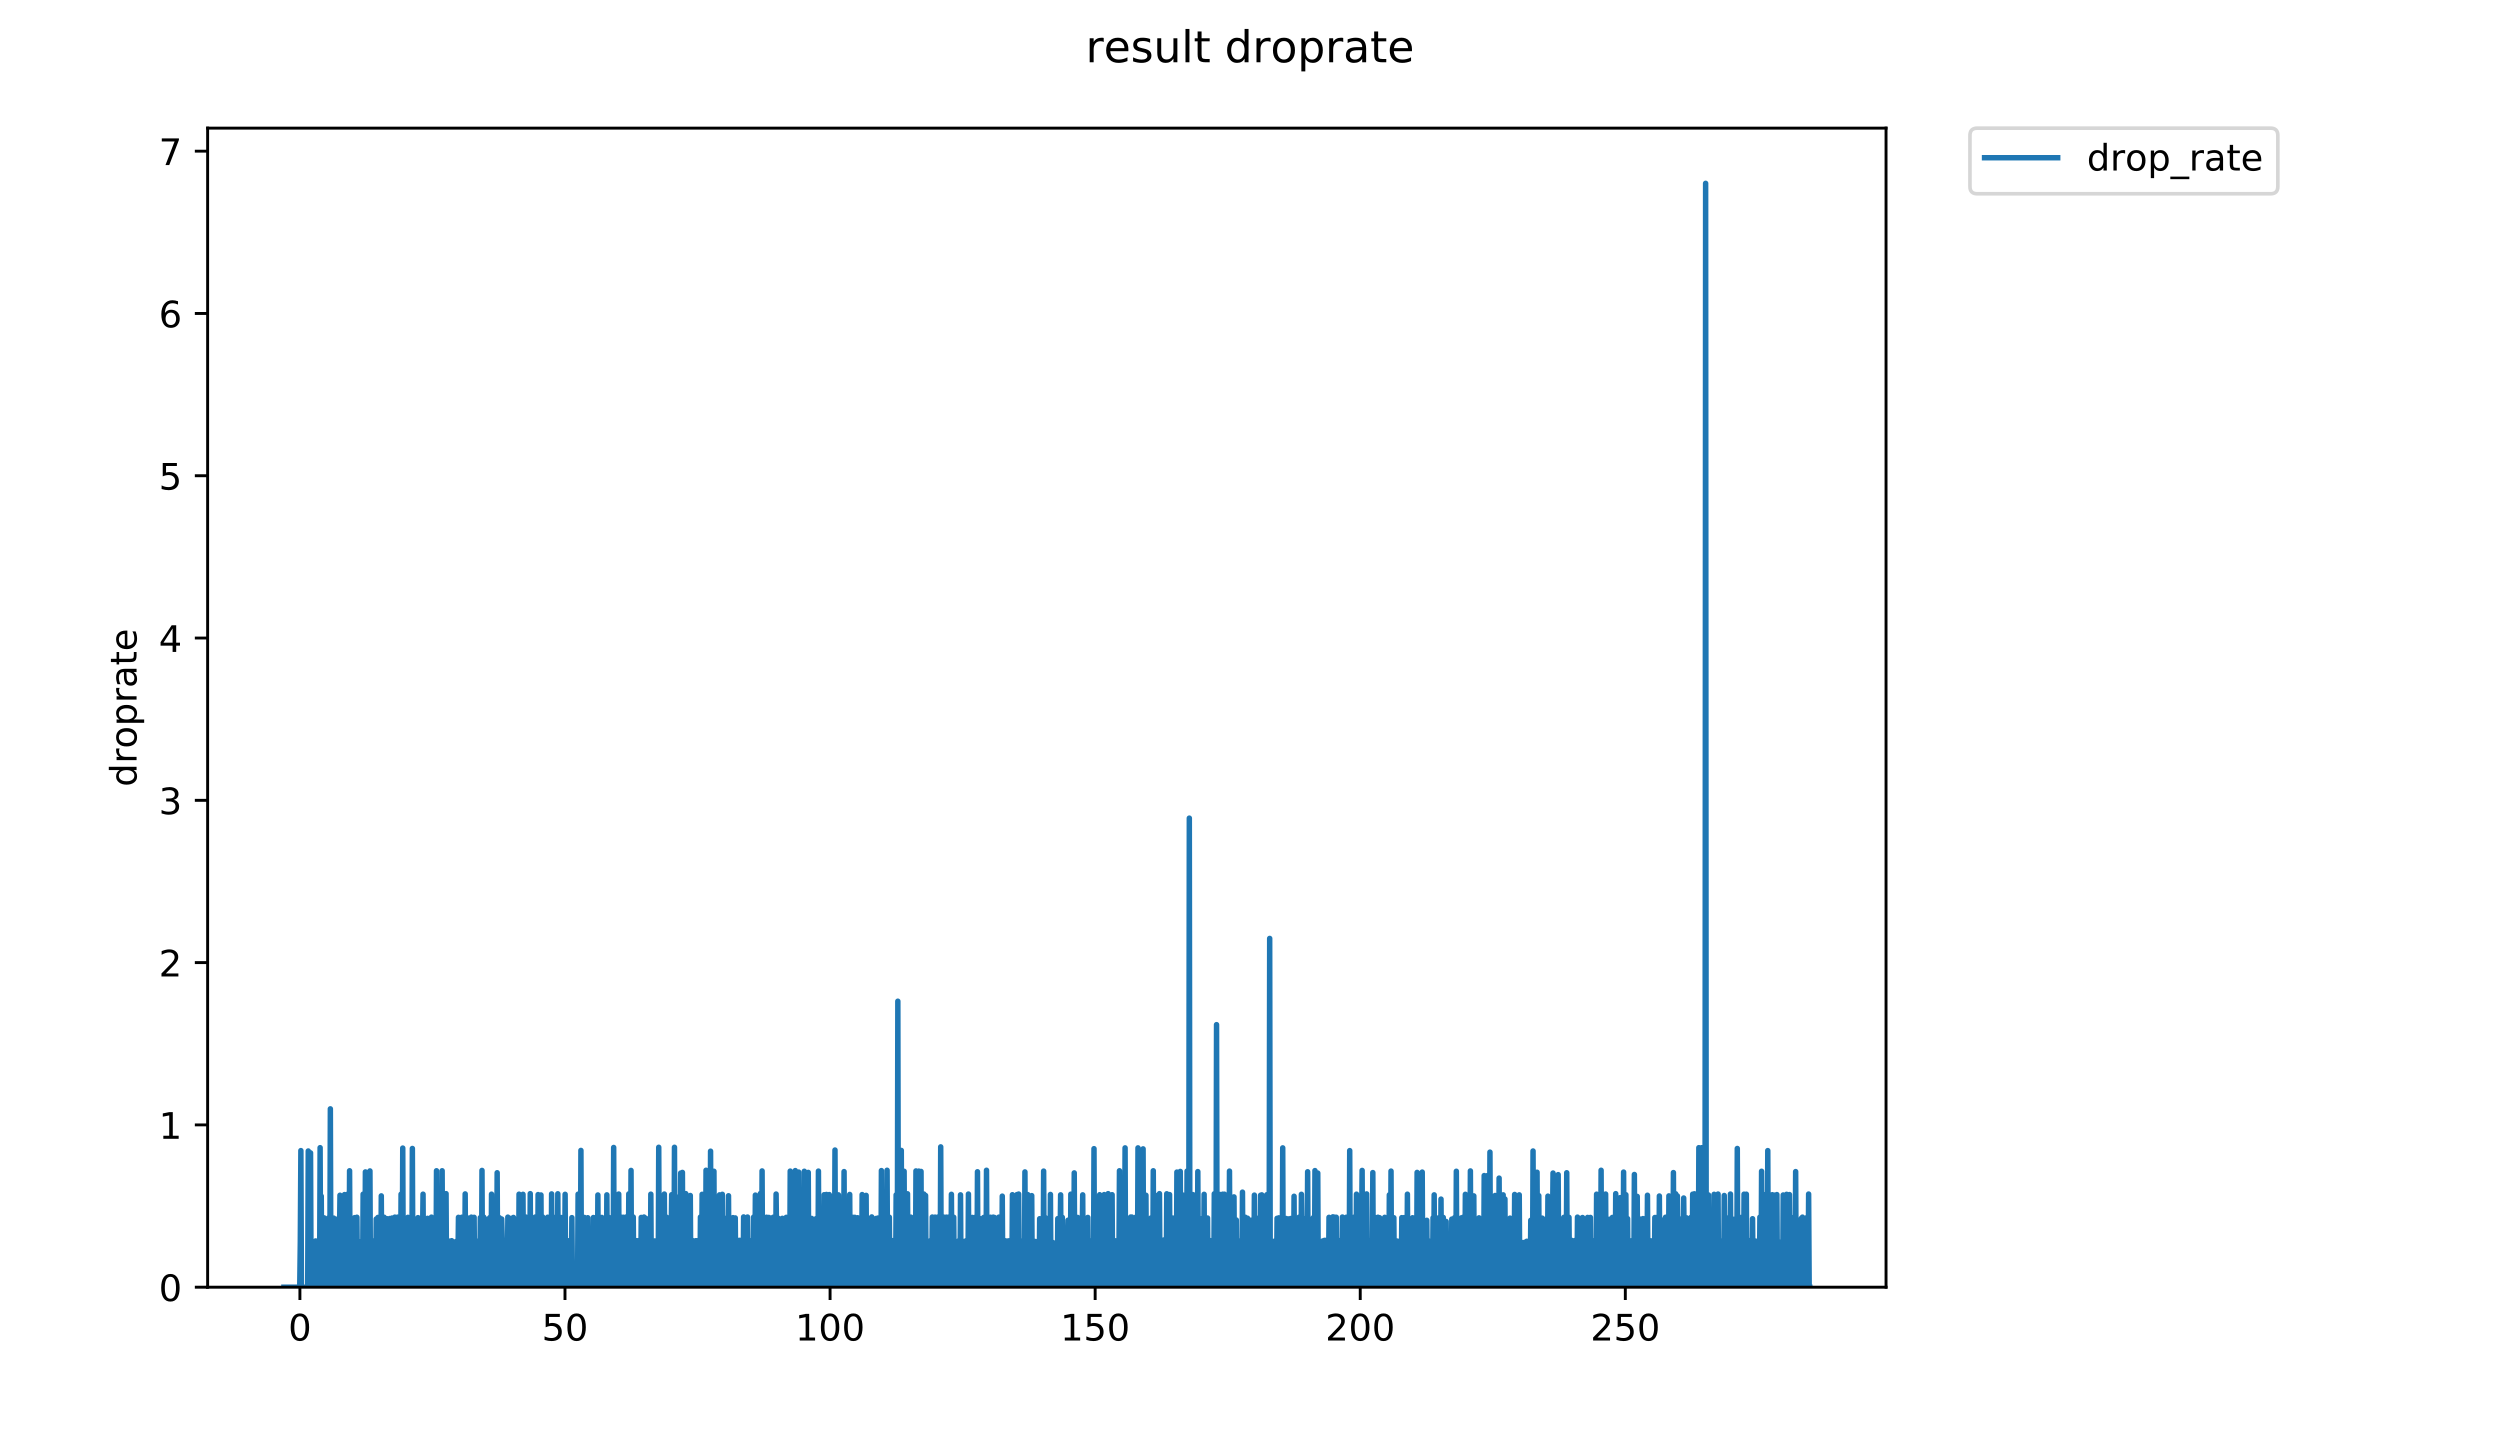 <?xml version="1.0" encoding="utf-8" standalone="no"?>
<!DOCTYPE svg PUBLIC "-//W3C//DTD SVG 1.1//EN"
  "http://www.w3.org/Graphics/SVG/1.1/DTD/svg11.dtd">
<!-- Created with matplotlib (https://matplotlib.org/) -->
<svg height="396pt" version="1.1" viewBox="0 0 684 396" width="684pt" xmlns="http://www.w3.org/2000/svg" xmlns:xlink="http://www.w3.org/1999/xlink">
 <defs>
  <style type="text/css">
*{stroke-linecap:butt;stroke-linejoin:round;}
  </style>
 </defs>
 <g id="figure_1">
  <g id="patch_1">
   <path d="M 0 396 
L 684 396 
L 684 0 
L 0 0 
z
" style="fill:#ffffff;"/>
  </g>
  <g id="axes_1">
   <g id="patch_2">
    <path d="M 56.807 352.174 
L 516.019 352.174 
L 516.019 35.062 
L 56.807 35.062 
z
" style="fill:#ffffff;"/>
   </g>
   <g id="matplotlib.axis_1">
    <g id="xtick_1">
     <g id="line2d_1">
      <defs>
       <path d="M 0 0 
L 0 3.5 
" id="m89017439da" style="stroke:#000000;stroke-width:0.8;"/>
      </defs>
      <g>
       <use style="stroke:#000000;stroke-width:0.8;" x="82.054" xlink:href="#m89017439da" y="352.174"/>
      </g>
     </g>
     <g id="text_1">
      <!-- 0 -->
      <defs>
       <path d="M 31.781 66.406 
Q 24.172 66.406 20.328 58.906 
Q 16.5 51.422 16.5 36.375 
Q 16.5 21.391 20.328 13.891 
Q 24.172 6.391 31.781 6.391 
Q 39.453 6.391 43.281 13.891 
Q 47.125 21.391 47.125 36.375 
Q 47.125 51.422 43.281 58.906 
Q 39.453 66.406 31.781 66.406 
z
M 31.781 74.219 
Q 44.047 74.219 50.516 64.516 
Q 56.984 54.828 56.984 36.375 
Q 56.984 17.969 50.516 8.266 
Q 44.047 -1.422 31.781 -1.422 
Q 19.531 -1.422 13.062 8.266 
Q 6.594 17.969 6.594 36.375 
Q 6.594 54.828 13.062 64.516 
Q 19.531 74.219 31.781 74.219 
z
" id="DejaVuSans-48"/>
      </defs>
      <g transform="translate(78.873 366.773)scale(0.1 -0.1)">
       <use xlink:href="#DejaVuSans-48"/>
      </g>
     </g>
    </g>
    <g id="xtick_2">
     <g id="line2d_2">
      <g>
       <use style="stroke:#000000;stroke-width:0.8;" x="154.581" xlink:href="#m89017439da" y="352.174"/>
      </g>
     </g>
     <g id="text_2">
      <!-- 50 -->
      <defs>
       <path d="M 10.797 72.906 
L 49.516 72.906 
L 49.516 64.594 
L 19.828 64.594 
L 19.828 46.734 
Q 21.969 47.469 24.109 47.828 
Q 26.266 48.188 28.422 48.188 
Q 40.625 48.188 47.75 41.5 
Q 54.891 34.812 54.891 23.391 
Q 54.891 11.625 47.562 5.094 
Q 40.234 -1.422 26.906 -1.422 
Q 22.312 -1.422 17.547 -0.641 
Q 12.797 0.141 7.719 1.703 
L 7.719 11.625 
Q 12.109 9.234 16.797 8.062 
Q 21.484 6.891 26.703 6.891 
Q 35.156 6.891 40.078 11.328 
Q 45.016 15.766 45.016 23.391 
Q 45.016 31 40.078 35.438 
Q 35.156 39.891 26.703 39.891 
Q 22.75 39.891 18.812 39.016 
Q 14.891 38.141 10.797 36.281 
z
" id="DejaVuSans-53"/>
      </defs>
      <g transform="translate(148.218 366.773)scale(0.1 -0.1)">
       <use xlink:href="#DejaVuSans-53"/>
       <use x="63.623" xlink:href="#DejaVuSans-48"/>
      </g>
     </g>
    </g>
    <g id="xtick_3">
     <g id="line2d_3">
      <g>
       <use style="stroke:#000000;stroke-width:0.8;" x="227.108" xlink:href="#m89017439da" y="352.174"/>
      </g>
     </g>
     <g id="text_3">
      <!-- 100 -->
      <defs>
       <path d="M 12.406 8.297 
L 28.516 8.297 
L 28.516 63.922 
L 10.984 60.406 
L 10.984 69.391 
L 28.422 72.906 
L 38.281 72.906 
L 38.281 8.297 
L 54.391 8.297 
L 54.391 0 
L 12.406 0 
z
" id="DejaVuSans-49"/>
      </defs>
      <g transform="translate(217.564 366.773)scale(0.1 -0.1)">
       <use xlink:href="#DejaVuSans-49"/>
       <use x="63.623" xlink:href="#DejaVuSans-48"/>
       <use x="127.246" xlink:href="#DejaVuSans-48"/>
      </g>
     </g>
    </g>
    <g id="xtick_4">
     <g id="line2d_4">
      <g>
       <use style="stroke:#000000;stroke-width:0.8;" x="299.635" xlink:href="#m89017439da" y="352.174"/>
      </g>
     </g>
     <g id="text_4">
      <!-- 150 -->
      <g transform="translate(290.091 366.773)scale(0.1 -0.1)">
       <use xlink:href="#DejaVuSans-49"/>
       <use x="63.623" xlink:href="#DejaVuSans-53"/>
       <use x="127.246" xlink:href="#DejaVuSans-48"/>
      </g>
     </g>
    </g>
    <g id="xtick_5">
     <g id="line2d_5">
      <g>
       <use style="stroke:#000000;stroke-width:0.8;" x="372.161" xlink:href="#m89017439da" y="352.174"/>
      </g>
     </g>
     <g id="text_5">
      <!-- 200 -->
      <defs>
       <path d="M 19.188 8.297 
L 53.609 8.297 
L 53.609 0 
L 7.328 0 
L 7.328 8.297 
Q 12.938 14.109 22.625 23.891 
Q 32.328 33.688 34.812 36.531 
Q 39.547 41.844 41.422 45.531 
Q 43.312 49.219 43.312 52.781 
Q 43.312 58.594 39.234 62.25 
Q 35.156 65.922 28.609 65.922 
Q 23.969 65.922 18.812 64.312 
Q 13.672 62.703 7.812 59.422 
L 7.812 69.391 
Q 13.766 71.781 18.938 73 
Q 24.125 74.219 28.422 74.219 
Q 39.75 74.219 46.484 68.547 
Q 53.219 62.891 53.219 53.422 
Q 53.219 48.922 51.531 44.891 
Q 49.859 40.875 45.406 35.406 
Q 44.188 33.984 37.641 27.219 
Q 31.109 20.453 19.188 8.297 
z
" id="DejaVuSans-50"/>
      </defs>
      <g transform="translate(362.618 366.773)scale(0.1 -0.1)">
       <use xlink:href="#DejaVuSans-50"/>
       <use x="63.623" xlink:href="#DejaVuSans-48"/>
       <use x="127.246" xlink:href="#DejaVuSans-48"/>
      </g>
     </g>
    </g>
    <g id="xtick_6">
     <g id="line2d_6">
      <g>
       <use style="stroke:#000000;stroke-width:0.8;" x="444.688" xlink:href="#m89017439da" y="352.174"/>
      </g>
     </g>
     <g id="text_6">
      <!-- 250 -->
      <g transform="translate(435.144 366.773)scale(0.1 -0.1)">
       <use xlink:href="#DejaVuSans-50"/>
       <use x="63.623" xlink:href="#DejaVuSans-53"/>
       <use x="127.246" xlink:href="#DejaVuSans-48"/>
      </g>
     </g>
    </g>
   </g>
   <g id="matplotlib.axis_2">
    <g id="ytick_1">
     <g id="line2d_7">
      <defs>
       <path d="M 0 0 
L -3.5 0 
" id="md3a530a078" style="stroke:#000000;stroke-width:0.8;"/>
      </defs>
      <g>
       <use style="stroke:#000000;stroke-width:0.8;" x="56.807" xlink:href="#md3a530a078" y="352.174"/>
      </g>
     </g>
     <g id="text_7">
      <!-- 0 -->
      <g transform="translate(43.445 355.973)scale(0.1 -0.1)">
       <use xlink:href="#DejaVuSans-48"/>
      </g>
     </g>
    </g>
    <g id="ytick_2">
     <g id="line2d_8">
      <g>
       <use style="stroke:#000000;stroke-width:0.8;" x="56.807" xlink:href="#md3a530a078" y="307.772"/>
      </g>
     </g>
     <g id="text_8">
      <!-- 1 -->
      <g transform="translate(43.445 311.571)scale(0.1 -0.1)">
       <use xlink:href="#DejaVuSans-49"/>
      </g>
     </g>
    </g>
    <g id="ytick_3">
     <g id="line2d_9">
      <g>
       <use style="stroke:#000000;stroke-width:0.8;" x="56.807" xlink:href="#md3a530a078" y="263.37"/>
      </g>
     </g>
     <g id="text_9">
      <!-- 2 -->
      <g transform="translate(43.445 267.169)scale(0.1 -0.1)">
       <use xlink:href="#DejaVuSans-50"/>
      </g>
     </g>
    </g>
    <g id="ytick_4">
     <g id="line2d_10">
      <g>
       <use style="stroke:#000000;stroke-width:0.8;" x="56.807" xlink:href="#md3a530a078" y="218.968"/>
      </g>
     </g>
     <g id="text_10">
      <!-- 3 -->
      <defs>
       <path d="M 40.578 39.312 
Q 47.656 37.797 51.625 33 
Q 55.609 28.219 55.609 21.188 
Q 55.609 10.406 48.188 4.484 
Q 40.766 -1.422 27.094 -1.422 
Q 22.516 -1.422 17.656 -0.516 
Q 12.797 0.391 7.625 2.203 
L 7.625 11.719 
Q 11.719 9.328 16.594 8.109 
Q 21.484 6.891 26.812 6.891 
Q 36.078 6.891 40.938 10.547 
Q 45.797 14.203 45.797 21.188 
Q 45.797 27.641 41.281 31.266 
Q 36.766 34.906 28.719 34.906 
L 20.219 34.906 
L 20.219 43.016 
L 29.109 43.016 
Q 36.375 43.016 40.234 45.922 
Q 44.094 48.828 44.094 54.297 
Q 44.094 59.906 40.109 62.906 
Q 36.141 65.922 28.719 65.922 
Q 24.656 65.922 20.016 65.031 
Q 15.375 64.156 9.812 62.312 
L 9.812 71.094 
Q 15.438 72.656 20.344 73.438 
Q 25.25 74.219 29.594 74.219 
Q 40.828 74.219 47.359 69.109 
Q 53.906 64.016 53.906 55.328 
Q 53.906 49.266 50.438 45.094 
Q 46.969 40.922 40.578 39.312 
z
" id="DejaVuSans-51"/>
      </defs>
      <g transform="translate(43.445 222.767)scale(0.1 -0.1)">
       <use xlink:href="#DejaVuSans-51"/>
      </g>
     </g>
    </g>
    <g id="ytick_5">
     <g id="line2d_11">
      <g>
       <use style="stroke:#000000;stroke-width:0.8;" x="56.807" xlink:href="#md3a530a078" y="174.566"/>
      </g>
     </g>
     <g id="text_11">
      <!-- 4 -->
      <defs>
       <path d="M 37.797 64.312 
L 12.891 25.391 
L 37.797 25.391 
z
M 35.203 72.906 
L 47.609 72.906 
L 47.609 25.391 
L 58.016 25.391 
L 58.016 17.188 
L 47.609 17.188 
L 47.609 0 
L 37.797 0 
L 37.797 17.188 
L 4.891 17.188 
L 4.891 26.703 
z
" id="DejaVuSans-52"/>
      </defs>
      <g transform="translate(43.445 178.365)scale(0.1 -0.1)">
       <use xlink:href="#DejaVuSans-52"/>
      </g>
     </g>
    </g>
    <g id="ytick_6">
     <g id="line2d_12">
      <g>
       <use style="stroke:#000000;stroke-width:0.8;" x="56.807" xlink:href="#md3a530a078" y="130.164"/>
      </g>
     </g>
     <g id="text_12">
      <!-- 5 -->
      <g transform="translate(43.445 133.963)scale(0.1 -0.1)">
       <use xlink:href="#DejaVuSans-53"/>
      </g>
     </g>
    </g>
    <g id="ytick_7">
     <g id="line2d_13">
      <g>
       <use style="stroke:#000000;stroke-width:0.8;" x="56.807" xlink:href="#md3a530a078" y="85.762"/>
      </g>
     </g>
     <g id="text_13">
      <!-- 6 -->
      <defs>
       <path d="M 33.016 40.375 
Q 26.375 40.375 22.484 35.828 
Q 18.609 31.297 18.609 23.391 
Q 18.609 15.531 22.484 10.953 
Q 26.375 6.391 33.016 6.391 
Q 39.656 6.391 43.531 10.953 
Q 47.406 15.531 47.406 23.391 
Q 47.406 31.297 43.531 35.828 
Q 39.656 40.375 33.016 40.375 
z
M 52.594 71.297 
L 52.594 62.312 
Q 48.875 64.062 45.094 64.984 
Q 41.312 65.922 37.594 65.922 
Q 27.828 65.922 22.672 59.328 
Q 17.531 52.734 16.797 39.406 
Q 19.672 43.656 24.016 45.922 
Q 28.375 48.188 33.594 48.188 
Q 44.578 48.188 50.953 41.516 
Q 57.328 34.859 57.328 23.391 
Q 57.328 12.156 50.688 5.359 
Q 44.047 -1.422 33.016 -1.422 
Q 20.359 -1.422 13.672 8.266 
Q 6.984 17.969 6.984 36.375 
Q 6.984 53.656 15.188 63.938 
Q 23.391 74.219 37.203 74.219 
Q 40.922 74.219 44.703 73.484 
Q 48.484 72.75 52.594 71.297 
z
" id="DejaVuSans-54"/>
      </defs>
      <g transform="translate(43.445 89.561)scale(0.1 -0.1)">
       <use xlink:href="#DejaVuSans-54"/>
      </g>
     </g>
    </g>
    <g id="ytick_8">
     <g id="line2d_14">
      <g>
       <use style="stroke:#000000;stroke-width:0.8;" x="56.807" xlink:href="#md3a530a078" y="41.36"/>
      </g>
     </g>
     <g id="text_14">
      <!-- 7 -->
      <defs>
       <path d="M 8.203 72.906 
L 55.078 72.906 
L 55.078 68.703 
L 28.609 0 
L 18.312 0 
L 43.219 64.594 
L 8.203 64.594 
z
" id="DejaVuSans-55"/>
      </defs>
      <g transform="translate(43.445 45.159)scale(0.1 -0.1)">
       <use xlink:href="#DejaVuSans-55"/>
      </g>
     </g>
    </g>
    <g id="text_15">
     <!-- droprate -->
     <defs>
      <path d="M 45.406 46.391 
L 45.406 75.984 
L 54.391 75.984 
L 54.391 0 
L 45.406 0 
L 45.406 8.203 
Q 42.578 3.328 38.25 0.953 
Q 33.938 -1.422 27.875 -1.422 
Q 17.969 -1.422 11.734 6.484 
Q 5.516 14.406 5.516 27.297 
Q 5.516 40.188 11.734 48.094 
Q 17.969 56 27.875 56 
Q 33.938 56 38.25 53.625 
Q 42.578 51.266 45.406 46.391 
z
M 14.797 27.297 
Q 14.797 17.391 18.875 11.75 
Q 22.953 6.109 30.078 6.109 
Q 37.203 6.109 41.297 11.75 
Q 45.406 17.391 45.406 27.297 
Q 45.406 37.203 41.297 42.844 
Q 37.203 48.484 30.078 48.484 
Q 22.953 48.484 18.875 42.844 
Q 14.797 37.203 14.797 27.297 
z
" id="DejaVuSans-100"/>
      <path d="M 41.109 46.297 
Q 39.594 47.172 37.812 47.578 
Q 36.031 48 33.891 48 
Q 26.266 48 22.188 43.047 
Q 18.109 38.094 18.109 28.812 
L 18.109 0 
L 9.078 0 
L 9.078 54.688 
L 18.109 54.688 
L 18.109 46.188 
Q 20.953 51.172 25.484 53.578 
Q 30.031 56 36.531 56 
Q 37.453 56 38.578 55.875 
Q 39.703 55.766 41.062 55.516 
z
" id="DejaVuSans-114"/>
      <path d="M 30.609 48.391 
Q 23.391 48.391 19.188 42.75 
Q 14.984 37.109 14.984 27.297 
Q 14.984 17.484 19.156 11.844 
Q 23.344 6.203 30.609 6.203 
Q 37.797 6.203 41.984 11.859 
Q 46.188 17.531 46.188 27.297 
Q 46.188 37.016 41.984 42.703 
Q 37.797 48.391 30.609 48.391 
z
M 30.609 56 
Q 42.328 56 49.016 48.375 
Q 55.719 40.766 55.719 27.297 
Q 55.719 13.875 49.016 6.219 
Q 42.328 -1.422 30.609 -1.422 
Q 18.844 -1.422 12.172 6.219 
Q 5.516 13.875 5.516 27.297 
Q 5.516 40.766 12.172 48.375 
Q 18.844 56 30.609 56 
z
" id="DejaVuSans-111"/>
      <path d="M 18.109 8.203 
L 18.109 -20.797 
L 9.078 -20.797 
L 9.078 54.688 
L 18.109 54.688 
L 18.109 46.391 
Q 20.953 51.266 25.266 53.625 
Q 29.594 56 35.594 56 
Q 45.562 56 51.781 48.094 
Q 58.016 40.188 58.016 27.297 
Q 58.016 14.406 51.781 6.484 
Q 45.562 -1.422 35.594 -1.422 
Q 29.594 -1.422 25.266 0.953 
Q 20.953 3.328 18.109 8.203 
z
M 48.688 27.297 
Q 48.688 37.203 44.609 42.844 
Q 40.531 48.484 33.406 48.484 
Q 26.266 48.484 22.188 42.844 
Q 18.109 37.203 18.109 27.297 
Q 18.109 17.391 22.188 11.75 
Q 26.266 6.109 33.406 6.109 
Q 40.531 6.109 44.609 11.75 
Q 48.688 17.391 48.688 27.297 
z
" id="DejaVuSans-112"/>
      <path d="M 34.281 27.484 
Q 23.391 27.484 19.188 25 
Q 14.984 22.516 14.984 16.5 
Q 14.984 11.719 18.141 8.906 
Q 21.297 6.109 26.703 6.109 
Q 34.188 6.109 38.703 11.406 
Q 43.219 16.703 43.219 25.484 
L 43.219 27.484 
z
M 52.203 31.203 
L 52.203 0 
L 43.219 0 
L 43.219 8.297 
Q 40.141 3.328 35.547 0.953 
Q 30.953 -1.422 24.312 -1.422 
Q 15.922 -1.422 10.953 3.297 
Q 6 8.016 6 15.922 
Q 6 25.141 12.172 29.828 
Q 18.359 34.516 30.609 34.516 
L 43.219 34.516 
L 43.219 35.406 
Q 43.219 41.609 39.141 45 
Q 35.062 48.391 27.688 48.391 
Q 23 48.391 18.547 47.266 
Q 14.109 46.141 10.016 43.891 
L 10.016 52.203 
Q 14.938 54.109 19.578 55.047 
Q 24.219 56 28.609 56 
Q 40.484 56 46.344 49.844 
Q 52.203 43.703 52.203 31.203 
z
" id="DejaVuSans-97"/>
      <path d="M 18.312 70.219 
L 18.312 54.688 
L 36.812 54.688 
L 36.812 47.703 
L 18.312 47.703 
L 18.312 18.016 
Q 18.312 11.328 20.141 9.422 
Q 21.969 7.516 27.594 7.516 
L 36.812 7.516 
L 36.812 0 
L 27.594 0 
Q 17.188 0 13.234 3.875 
Q 9.281 7.766 9.281 18.016 
L 9.281 47.703 
L 2.688 47.703 
L 2.688 54.688 
L 9.281 54.688 
L 9.281 70.219 
z
" id="DejaVuSans-116"/>
      <path d="M 56.203 29.594 
L 56.203 25.203 
L 14.891 25.203 
Q 15.484 15.922 20.484 11.062 
Q 25.484 6.203 34.422 6.203 
Q 39.594 6.203 44.453 7.469 
Q 49.312 8.734 54.109 11.281 
L 54.109 2.781 
Q 49.266 0.734 44.188 -0.344 
Q 39.109 -1.422 33.891 -1.422 
Q 20.797 -1.422 13.156 6.188 
Q 5.516 13.812 5.516 26.812 
Q 5.516 40.234 12.766 48.109 
Q 20.016 56 32.328 56 
Q 43.359 56 49.781 48.891 
Q 56.203 41.797 56.203 29.594 
z
M 47.219 32.234 
Q 47.125 39.594 43.094 43.984 
Q 39.062 48.391 32.422 48.391 
Q 24.906 48.391 20.391 44.141 
Q 15.875 39.891 15.188 32.172 
z
" id="DejaVuSans-101"/>
     </defs>
     <g transform="translate(37.365 215.236)rotate(-90)scale(0.1 -0.1)">
      <use xlink:href="#DejaVuSans-100"/>
      <use x="63.477" xlink:href="#DejaVuSans-114"/>
      <use x="104.559" xlink:href="#DejaVuSans-111"/>
      <use x="165.74" xlink:href="#DejaVuSans-112"/>
      <use x="229.217" xlink:href="#DejaVuSans-114"/>
      <use x="270.33" xlink:href="#DejaVuSans-97"/>
      <use x="331.609" xlink:href="#DejaVuSans-116"/>
      <use x="370.818" xlink:href="#DejaVuSans-101"/>
     </g>
    </g>
   </g>
   <g id="line2d_15">
    <path clip-path="url(#p3addb98c83)" d="M 77.68 352.174 
L 82.005 352.174 
L 82.162 339.771 
L 82.318 314.809 
L 82.471 352.174 
L 84.183 352.174 
L 84.339 314.914 
L 84.493 352.174 
L 84.803 352.174 
L 84.962 315.428 
L 85.116 352.174 
L 86.196 352.174 
L 86.35 339.524 
L 86.506 352.174 
L 86.97 352.174 
L 87.123 339.488 
L 87.277 352.174 
L 87.43 352.174 
L 87.584 314.006 
L 87.738 352.174 
L 87.895 327.264 
L 88.049 352.174 
L 88.517 352.174 
L 88.671 333.199 
L 88.827 352.174 
L 89.297 352.174 
L 89.451 345.84 
L 89.607 352.174 
L 89.761 352.174 
L 89.915 333.199 
L 90.07 352.174 
L 90.225 352.174 
L 90.385 303.381 
L 90.54 352.174 
L 91.001 352.174 
L 91.157 345.885 
L 91.311 333.28 
L 91.47 352.174 
L 91.78 352.174 
L 91.938 333.57 
L 92.091 352.174 
L 92.249 352.174 
L 92.403 339.524 
L 92.556 352.174 
L 92.71 352.174 
L 93.018 327.017 
L 93.173 352.174 
L 93.487 352.174 
L 93.644 327.299 
L 93.797 352.174 
L 94.103 352.174 
L 94.257 326.838 
L 94.412 352.174 
L 94.878 352.174 
L 95.031 326.765 
L 95.184 352.174 
L 95.491 352.174 
L 95.644 320.322 
L 95.798 352.174 
L 96.261 352.174 
L 96.418 333.622 
L 96.573 352.174 
L 97.032 333.145 
L 97.185 352.174 
L 97.494 352.174 
L 97.646 333.035 
L 97.8 352.174 
L 98.264 352.174 
L 98.42 339.737 
L 98.575 352.174 
L 98.729 352.174 
L 98.885 339.649 
L 99.044 352.174 
L 99.198 352.174 
L 99.351 326.729 
L 99.505 352.174 
L 99.815 352.174 
L 99.969 320.639 
L 100.125 352.174 
L 100.588 352.174 
L 100.747 333.622 
L 100.906 352.174 
L 101.062 352.174 
L 101.214 320.368 
L 101.367 352.174 
L 101.829 352.174 
L 101.983 339.506 
L 102.138 352.174 
L 102.301 340.157 
L 102.621 352.174 
L 102.777 352.174 
L 102.934 333.518 
L 103.09 352.174 
L 103.244 352.174 
L 103.397 333.09 
L 103.55 352.174 
L 103.703 352.174 
L 103.856 333.09 
L 104.012 352.174 
L 104.166 352.174 
L 104.322 327.194 
L 104.476 352.174 
L 104.941 352.174 
L 105.094 333.035 
L 105.251 352.174 
L 105.411 346.067 
L 105.565 345.858 
L 105.719 352.174 
L 105.876 333.439 
L 106.03 352.174 
L 106.339 352.174 
L 106.492 345.795 
L 106.648 333.386 
L 106.802 352.174 
L 107.114 352.174 
L 107.269 333.253 
L 107.422 352.174 
L 107.88 352.174 
L 108.032 333.008 
L 108.185 352.174 
L 108.341 352.174 
L 108.494 339.433 
L 108.647 352.174 
L 108.799 333.008 
L 108.952 352.174 
L 109.105 339.433 
L 109.422 352.174 
L 109.58 352.174 
L 109.732 326.729 
L 109.885 352.174 
L 110.037 352.174 
L 110.191 314.115 
L 110.344 352.174 
L 110.801 352.174 
L 110.962 333.902 
L 111.125 352.174 
L 111.442 352.174 
L 111.595 333.063 
L 111.747 352.174 
L 111.9 352.174 
L 112.052 339.378 
L 112.205 352.174 
L 112.363 352.174 
L 112.517 345.858 
L 112.67 352.174 
L 112.824 314.224 
L 112.976 352.174 
L 113.435 352.174 
L 113.746 339.823 
L 113.899 352.174 
L 114.054 352.174 
L 114.208 345.84 
L 114.362 333.145 
L 114.515 352.174 
L 114.669 352.174 
L 114.823 339.488 
L 114.977 352.174 
L 115.13 339.488 
L 115.283 352.174 
L 115.437 352.174 
L 115.745 326.729 
L 115.897 352.174 
L 116.203 352.174 
L 116.355 339.378 
L 116.508 352.174 
L 116.66 352.174 
L 116.814 345.822 
L 116.969 333.333 
L 117.125 352.174 
L 117.433 352.174 
L 117.586 339.397 
L 117.74 352.174 
L 118.046 333.008 
L 118.199 352.174 
L 118.354 333.28 
L 118.507 352.174 
L 118.815 352.174 
L 118.968 345.813 
L 119.121 333.09 
L 119.274 352.174 
L 119.427 320.322 
L 119.579 352.174 
L 119.897 352.174 
L 120.05 333.145 
L 120.203 352.174 
L 120.356 339.415 
L 120.509 352.174 
L 120.816 352.174 
L 120.969 320.322 
L 121.122 352.174 
L 121.43 352.174 
L 121.584 333.199 
L 121.736 352.174 
L 121.889 352.174 
L 122.041 326.582 
L 122.195 352.174 
L 122.349 352.174 
L 122.501 339.397 
L 122.656 352.174 
L 122.811 352.174 
L 122.966 339.631 
L 123.273 352.174 
L 123.426 352.174 
L 123.579 339.452 
L 123.732 352.174 
L 124.044 339.754 
L 124.201 352.174 
L 124.355 345.867 
L 124.51 345.867 
L 124.666 352.174 
L 124.82 352.174 
L 124.975 339.578 
L 125.128 352.174 
L 125.281 345.804 
L 125.434 333.063 
L 125.588 339.506 
L 125.741 352.174 
L 125.894 339.415 
L 126.201 352.174 
L 126.355 333.035 
L 126.507 352.174 
L 126.66 352.174 
L 126.813 333.063 
L 126.967 352.174 
L 127.12 352.174 
L 127.272 326.656 
L 127.426 352.174 
L 127.579 352.174 
L 127.731 339.36 
L 127.883 352.174 
L 128.036 352.174 
L 128.191 333.28 
L 128.498 352.174 
L 128.803 352.174 
L 128.956 333.008 
L 129.108 352.174 
L 129.566 352.174 
L 129.719 333.063 
L 129.874 352.174 
L 130.183 352.174 
L 130.338 339.56 
L 130.49 352.174 
L 130.643 352.174 
L 130.797 345.813 
L 130.95 345.831 
L 131.104 352.174 
L 131.26 352.174 
L 131.413 333.145 
L 131.567 352.174 
L 131.719 352.174 
L 131.872 320.23 
L 132.024 352.174 
L 132.177 352.174 
L 132.329 332.98 
L 132.481 352.174 
L 132.634 352.174 
L 132.79 339.667 
L 132.943 352.174 
L 133.249 352.174 
L 133.407 333.57 
L 133.562 352.174 
L 133.869 352.174 
L 134.023 333.117 
L 134.176 352.174 
L 134.331 352.174 
L 134.483 326.729 
L 134.639 352.174 
L 134.793 352.174 
L 134.946 339.47 
L 135.099 352.174 
L 135.253 352.174 
L 135.405 345.795 
L 135.559 345.822 
L 135.715 352.174 
L 135.867 352.174 
L 136.023 320.861 
L 136.177 352.174 
L 136.485 352.174 
L 136.639 333.172 
L 136.795 352.174 
L 137.105 352.174 
L 137.262 333.518 
L 137.418 339.702 
L 137.571 352.174 
L 137.724 345.767 
L 137.876 345.785 
L 138.028 352.174 
L 138.181 339.378 
L 138.334 345.813 
L 138.488 339.452 
L 138.642 352.174 
L 138.795 352.174 
L 138.947 333.008 
L 139.1 339.378 
L 139.254 352.174 
L 139.712 352.174 
L 139.867 333.333 
L 140.021 352.174 
L 140.328 352.174 
L 140.481 333.09 
L 140.634 352.174 
L 140.787 352.174 
L 140.941 339.452 
L 141.094 339.452 
L 141.247 352.174 
L 141.401 352.174 
L 141.553 339.397 
L 141.705 352.174 
L 141.859 352.174 
L 142.012 326.729 
L 142.165 352.174 
L 142.472 352.174 
L 142.625 345.804 
L 142.781 352.174 
L 142.934 345.84 
L 143.088 326.765 
L 143.24 352.174 
L 143.547 352.174 
L 143.852 332.98 
L 144.004 352.174 
L 144.464 352.174 
L 144.616 339.36 
L 144.771 352.174 
L 144.923 352.174 
L 145.075 326.582 
L 145.229 352.174 
L 145.691 352.174 
L 145.845 333.199 
L 145.998 352.174 
L 146.302 352.174 
L 146.455 332.98 
L 146.76 352.174 
L 147.074 352.174 
L 147.228 326.838 
L 147.382 352.174 
L 147.539 352.174 
L 147.697 339.789 
L 147.852 352.174 
L 148.007 326.946 
L 148.161 352.174 
L 148.313 352.174 
L 148.465 332.952 
L 148.618 352.174 
L 148.926 339.488 
L 149.079 352.174 
L 149.233 339.433 
L 149.386 352.174 
L 149.692 352.174 
L 149.845 333.035 
L 149.998 352.174 
L 150.304 352.174 
L 150.457 339.452 
L 150.611 352.174 
L 150.766 352.174 
L 150.919 326.656 
L 151.072 352.174 
L 151.227 352.174 
L 151.382 345.903 
L 151.535 333.063 
L 151.691 352.174 
L 152.005 352.174 
L 152.158 339.433 
L 152.311 352.174 
L 152.463 352.174 
L 152.616 326.619 
L 152.769 352.174 
L 153.077 352.174 
L 153.23 345.822 
L 153.383 352.174 
L 153.537 333.117 
L 153.69 352.174 
L 153.843 352.174 
L 153.997 339.47 
L 154.15 352.174 
L 154.462 352.174 
L 154.616 326.765 
L 154.769 352.174 
L 155.077 352.174 
L 155.384 339.452 
L 155.691 352.174 
L 156.001 352.174 
L 156.154 339.433 
L 156.309 352.174 
L 156.462 333.145 
L 156.615 352.174 
L 157.086 352.174 
L 157.242 345.912 
L 157.4 352.174 
L 157.556 345.912 
L 157.862 345.785 
L 158.015 352.174 
L 158.168 326.729 
L 158.321 352.174 
L 158.782 352.174 
L 158.939 314.757 
L 159.096 352.174 
L 159.41 352.174 
L 159.564 339.524 
L 159.717 352.174 
L 159.871 333.09 
L 160.026 352.174 
L 160.19 352.174 
L 160.345 333.492 
L 160.498 352.174 
L 160.654 352.174 
L 160.808 333.172 
L 160.961 352.174 
L 161.115 352.174 
L 161.268 339.452 
L 161.575 352.174 
L 161.729 352.174 
L 161.882 339.452 
L 162.035 352.174 
L 162.194 352.174 
L 162.346 333.117 
L 162.501 352.174 
L 162.809 352.174 
L 162.962 333.145 
L 163.116 352.174 
L 163.27 345.84 
L 163.424 352.174 
L 163.579 326.946 
L 163.733 352.174 
L 164.04 352.174 
L 164.194 333.145 
L 164.348 352.174 
L 164.502 352.174 
L 164.655 333.09 
L 164.81 352.174 
L 165.115 352.174 
L 165.268 339.433 
L 165.421 339.433 
L 165.574 352.174 
L 165.881 352.174 
L 166.035 326.91 
L 166.189 352.174 
L 166.496 352.174 
L 166.649 333.117 
L 166.802 352.174 
L 167.287 352.174 
L 167.44 339.488 
L 167.595 352.174 
L 167.748 352.174 
L 167.901 313.951 
L 168.054 352.174 
L 168.207 352.174 
L 168.36 333.063 
L 168.513 339.415 
L 168.666 352.174 
L 169.128 352.174 
L 169.281 326.692 
L 169.434 352.174 
L 169.739 352.174 
L 169.891 333.008 
L 170.047 352.174 
L 170.352 352.174 
L 170.505 333.035 
L 170.658 352.174 
L 170.97 352.174 
L 171.275 332.98 
L 171.427 352.174 
L 171.884 352.174 
L 172.037 326.656 
L 172.19 352.174 
L 172.343 345.785 
L 172.495 352.174 
L 172.648 320.23 
L 172.8 352.174 
L 172.953 352.174 
L 173.106 345.785 
L 173.259 332.98 
L 173.415 352.174 
L 173.896 352.174 
L 174.206 339.452 
L 174.362 352.174 
L 174.517 352.174 
L 174.67 339.47 
L 174.823 339.452 
L 174.981 352.174 
L 175.287 352.174 
L 175.44 333.09 
L 175.593 352.174 
L 176.05 352.174 
L 176.203 332.98 
L 176.356 352.174 
L 176.512 352.174 
L 176.666 333.306 
L 176.821 352.174 
L 176.977 345.938 
L 177.135 352.174 
L 177.291 339.667 
L 177.446 352.174 
L 177.601 345.876 
L 177.758 345.964 
L 177.914 352.174 
L 178.067 326.729 
L 178.222 352.174 
L 178.687 352.174 
L 178.844 345.947 
L 178.999 352.174 
L 179.153 339.524 
L 179.309 352.174 
L 179.464 345.876 
L 179.77 345.813 
L 179.925 352.174 
L 180.077 352.174 
L 180.23 313.897 
L 180.384 352.174 
L 180.693 352.174 
L 180.846 339.415 
L 180.998 352.174 
L 181.151 332.98 
L 181.457 352.174 
L 181.61 352.174 
L 181.763 326.692 
L 181.917 352.174 
L 182.223 352.174 
L 182.376 333.035 
L 182.533 352.174 
L 182.688 339.631 
L 182.846 352.174 
L 183.001 345.885 
L 183.154 345.822 
L 183.308 352.174 
L 183.461 352.174 
L 183.769 326.874 
L 183.923 352.174 
L 184.382 352.174 
L 184.535 313.897 
L 184.689 352.174 
L 184.844 352.174 
L 185.002 327.438 
L 185.156 352.174 
L 185.618 352.174 
L 185.772 333.199 
L 185.925 352.174 
L 186.084 352.174 
L 186.24 320.949 
L 186.393 352.174 
L 186.552 352.174 
L 186.707 320.772 
L 186.86 352.174 
L 187.477 352.174 
L 187.63 326.582 
L 187.784 352.174 
L 188.248 352.174 
L 188.401 339.488 
L 188.555 352.174 
L 188.708 352.174 
L 188.864 327.088 
L 189.02 352.174 
L 189.328 352.174 
L 189.482 339.56 
L 189.636 339.47 
L 189.788 352.174 
L 190.247 352.174 
L 190.4 339.452 
L 190.552 352.174 
L 190.706 339.47 
L 190.864 352.174 
L 191.026 352.174 
L 191.181 339.596 
L 191.335 352.174 
L 191.489 352.174 
L 191.641 332.98 
L 191.794 352.174 
L 191.947 352.174 
L 192.1 326.765 
L 192.253 352.174 
L 192.406 352.174 
L 192.559 339.378 
L 192.711 352.174 
L 193.018 352.174 
L 193.17 320.184 
L 193.324 352.174 
L 193.789 352.174 
L 193.945 339.596 
L 194.097 352.174 
L 194.251 352.174 
L 194.409 314.966 
L 194.567 352.174 
L 195.181 352.174 
L 195.334 320.458 
L 195.486 352.174 
L 195.791 352.174 
L 195.943 345.758 
L 196.095 332.925 
L 196.399 352.174 
L 196.706 352.174 
L 196.861 326.91 
L 197.014 352.174 
L 197.168 352.174 
L 197.321 339.415 
L 197.476 352.174 
L 197.629 326.765 
L 197.781 352.174 
L 197.935 352.174 
L 198.091 333.465 
L 198.245 352.174 
L 198.397 352.174 
L 198.553 333.36 
L 198.706 352.174 
L 198.858 352.174 
L 199.01 345.767 
L 199.163 345.776 
L 199.319 327.159 
L 199.474 352.174 
L 199.937 352.174 
L 200.09 339.378 
L 200.242 352.174 
L 200.394 352.174 
L 200.548 333.145 
L 200.7 352.174 
L 201.013 352.174 
L 201.167 333.226 
L 201.322 352.174 
L 201.626 352.174 
L 201.931 339.378 
L 202.083 352.174 
L 202.236 352.174 
L 202.388 339.36 
L 202.541 352.174 
L 202.693 339.378 
L 202.997 352.174 
L 203.302 352.174 
L 203.454 332.952 
L 203.606 352.174 
L 203.763 352.174 
L 203.917 333.226 
L 204.069 352.174 
L 204.221 339.36 
L 204.374 352.174 
L 204.526 332.98 
L 204.678 352.174 
L 205.138 352.174 
L 205.29 345.813 
L 205.443 345.785 
L 205.595 352.174 
L 205.747 339.36 
L 205.9 352.174 
L 206.052 352.174 
L 206.204 332.98 
L 206.359 352.174 
L 206.512 352.174 
L 206.667 326.982 
L 206.821 352.174 
L 207.129 352.174 
L 207.282 339.36 
L 207.434 339.378 
L 207.586 352.174 
L 207.89 352.174 
L 208.042 326.545 
L 208.197 352.174 
L 208.354 352.174 
L 208.507 320.368 
L 208.659 352.174 
L 209.118 352.174 
L 209.27 345.795 
L 209.423 352.174 
L 209.575 352.174 
L 209.728 333.035 
L 209.881 352.174 
L 210.033 352.174 
L 210.186 345.776 
L 210.339 333.09 
L 210.492 352.174 
L 210.646 352.174 
L 210.799 345.822 
L 210.954 333.253 
L 211.109 352.174 
L 211.416 352.174 
L 211.569 333.035 
L 212.033 352.174 
L 212.186 352.174 
L 212.339 326.692 
L 212.649 352.174 
L 212.805 352.174 
L 212.96 333.333 
L 213.114 352.174 
L 213.423 339.667 
L 213.579 345.903 
L 213.738 339.823 
L 213.897 352.174 
L 214.052 333.333 
L 214.204 352.174 
L 214.362 345.981 
L 214.515 352.174 
L 214.671 339.702 
L 214.823 352.174 
L 214.977 352.174 
L 215.13 333.063 
L 215.282 352.174 
L 215.435 352.174 
L 215.59 333.306 
L 215.898 352.174 
L 216.051 352.174 
L 216.204 320.413 
L 216.358 352.174 
L 216.823 352.174 
L 216.978 327.017 
L 217.131 352.174 
L 217.44 352.174 
L 217.592 320.276 
L 217.745 352.174 
L 218.053 352.174 
L 218.208 345.876 
L 218.362 352.174 
L 218.516 320.683 
L 218.673 352.174 
L 218.826 352.174 
L 218.978 332.952 
L 219.135 352.174 
L 219.44 352.174 
L 219.592 332.952 
L 219.745 352.174 
L 219.906 352.174 
L 220.059 320.458 
L 220.212 352.174 
L 220.518 352.174 
L 220.673 339.613 
L 220.832 352.174 
L 220.984 352.174 
L 221.14 320.772 
L 221.294 352.174 
L 221.601 352.174 
L 221.755 345.822 
L 221.911 345.938 
L 222.067 333.36 
L 222.377 352.174 
L 222.685 352.174 
L 222.838 339.47 
L 222.993 352.174 
L 223.148 352.174 
L 223.304 333.413 
L 223.46 352.174 
L 223.769 352.174 
L 223.922 320.413 
L 224.077 352.174 
L 224.235 352.174 
L 224.39 339.596 
L 224.55 352.174 
L 224.869 352.174 
L 225.023 333.333 
L 225.182 352.174 
L 225.335 352.174 
L 225.489 326.874 
L 225.645 352.174 
L 225.959 352.174 
L 226.113 326.802 
L 226.269 352.174 
L 226.735 352.174 
L 226.89 326.838 
L 227.046 352.174 
L 227.363 352.174 
L 227.518 339.613 
L 227.672 352.174 
L 227.826 352.174 
L 227.984 327.334 
L 228.142 352.174 
L 228.296 352.174 
L 228.452 314.651 
L 228.61 352.174 
L 228.925 352.174 
L 229.083 345.99 
L 229.24 352.174 
L 229.394 326.91 
L 229.55 352.174 
L 229.707 352.174 
L 229.861 333.226 
L 230.019 352.174 
L 230.172 352.174 
L 230.325 339.415 
L 230.478 345.795 
L 230.631 333.117 
L 230.784 352.174 
L 230.938 320.549 
L 231.094 352.174 
L 231.553 352.174 
L 231.706 345.785 
L 231.858 352.174 
L 232.011 339.378 
L 232.166 352.174 
L 232.327 352.174 
L 232.48 326.802 
L 232.635 352.174 
L 232.944 352.174 
L 233.098 345.849 
L 233.252 352.174 
L 233.405 333.063 
L 233.559 352.174 
L 233.716 352.174 
L 233.869 333.063 
L 234.023 352.174 
L 234.176 352.174 
L 234.331 333.253 
L 234.488 352.174 
L 234.642 333.172 
L 234.795 352.174 
L 234.948 352.174 
L 235.107 333.725 
L 235.26 352.174 
L 235.728 352.174 
L 235.881 326.838 
L 236.037 352.174 
L 236.196 352.174 
L 236.349 333.145 
L 236.503 352.174 
L 236.815 352.174 
L 236.97 327.053 
L 237.126 352.174 
L 237.589 352.174 
L 237.742 339.415 
L 237.895 352.174 
L 238.048 352.174 
L 238.203 333.28 
L 238.357 352.174 
L 238.512 332.952 
L 238.669 352.174 
L 238.978 352.174 
L 239.132 339.542 
L 239.44 352.174 
L 239.595 352.174 
L 239.751 333.36 
L 239.908 352.174 
L 240.065 352.174 
L 240.219 333.253 
L 240.374 345.849 
L 240.529 333.36 
L 240.685 352.174 
L 240.999 352.174 
L 241.152 320.276 
L 241.313 352.174 
L 241.781 352.174 
L 241.936 339.596 
L 242.09 352.174 
L 242.245 339.578 
L 242.398 352.174 
L 242.551 352.174 
L 242.704 320.184 
L 242.858 352.174 
L 243.015 352.174 
L 243.325 333.035 
L 243.478 352.174 
L 243.631 352.174 
L 243.947 339.578 
L 244.1 352.174 
L 244.256 352.174 
L 244.409 339.415 
L 244.565 339.649 
L 244.721 352.174 
L 245.029 352.174 
L 245.184 326.91 
L 245.341 352.174 
L 245.495 352.174 
L 245.648 273.933 
L 245.804 352.174 
L 246.437 352.174 
L 246.594 314.757 
L 246.752 352.174 
L 247.212 352.174 
L 247.366 320.458 
L 247.523 352.174 
L 247.835 352.174 
L 247.988 339.524 
L 248.141 352.174 
L 248.294 326.619 
L 248.446 352.174 
L 248.752 352.174 
L 248.905 345.804 
L 249.058 345.785 
L 249.211 333.008 
L 249.366 339.542 
L 249.522 352.174 
L 249.829 352.174 
L 249.983 333.172 
L 250.138 352.174 
L 250.452 352.174 
L 250.605 320.368 
L 250.758 352.174 
L 251.223 352.174 
L 251.376 320.413 
L 251.531 352.174 
L 251.838 352.174 
L 251.992 320.504 
L 252.145 352.174 
L 252.62 352.174 
L 252.772 326.692 
L 252.925 352.174 
L 253.079 352.174 
L 253.234 327.088 
L 253.388 352.174 
L 253.695 352.174 
L 253.85 339.596 
L 254.155 352.174 
L 254.46 352.174 
L 254.614 339.415 
L 254.767 352.174 
L 254.92 352.174 
L 255.073 332.98 
L 255.226 352.174 
L 255.381 352.174 
L 255.533 345.795 
L 255.686 352.174 
L 255.838 333.008 
L 255.992 352.174 
L 256.305 352.174 
L 256.611 332.98 
L 256.766 352.174 
L 257.225 352.174 
L 257.377 313.786 
L 257.535 352.174 
L 257.841 352.174 
L 257.994 345.785 
L 258.147 332.98 
L 258.299 352.174 
L 258.761 352.174 
L 258.913 333.008 
L 259.072 352.174 
L 259.378 352.174 
L 259.531 333.008 
L 259.689 352.174 
L 260.152 352.174 
L 260.305 326.765 
L 260.466 352.174 
L 260.783 352.174 
L 260.935 333.035 
L 261.088 352.174 
L 261.398 352.174 
L 261.555 339.719 
L 261.707 352.174 
L 261.864 352.174 
L 262.023 346.033 
L 262.177 352.174 
L 262.33 339.452 
L 262.485 352.174 
L 262.641 352.174 
L 262.795 326.91 
L 262.948 352.174 
L 263.259 352.174 
L 263.414 339.613 
L 263.567 352.174 
L 263.721 352.174 
L 263.877 345.912 
L 264.034 352.174 
L 264.342 339.452 
L 264.495 352.174 
L 264.809 352.174 
L 264.962 326.692 
L 265.115 352.174 
L 265.42 352.174 
L 265.574 333.199 
L 265.729 352.174 
L 265.886 352.174 
L 266.039 333.09 
L 266.196 352.174 
L 266.661 352.174 
L 266.814 333.063 
L 266.971 352.174 
L 267.283 352.174 
L 267.438 320.594 
L 267.59 352.174 
L 267.909 352.174 
L 268.065 345.955 
L 268.221 333.439 
L 268.376 352.174 
L 268.528 352.174 
L 268.681 339.415 
L 268.835 352.174 
L 268.988 352.174 
L 269.141 333.09 
L 269.296 352.174 
L 269.753 352.174 
L 269.906 320.184 
L 270.064 352.174 
L 270.371 352.174 
L 270.526 339.596 
L 270.685 352.174 
L 270.839 352.174 
L 270.991 333.035 
L 271.143 352.174 
L 271.296 352.174 
L 271.448 345.767 
L 271.601 345.795 
L 271.754 333.008 
L 271.906 352.174 
L 272.059 333.09 
L 272.213 352.174 
L 272.521 352.174 
L 272.676 345.858 
L 272.983 345.795 
L 273.136 352.174 
L 273.289 333.008 
L 273.444 352.174 
L 273.604 352.174 
L 273.757 339.452 
L 273.911 352.174 
L 274.064 352.174 
L 274.221 327.264 
L 274.374 352.174 
L 274.682 352.174 
L 274.835 339.452 
L 274.989 339.47 
L 275.142 352.174 
L 275.295 352.174 
L 275.605 339.542 
L 275.758 352.174 
L 275.912 352.174 
L 276.066 339.488 
L 276.22 339.524 
L 276.38 352.174 
L 276.534 339.56 
L 276.687 352.174 
L 276.841 352.174 
L 276.995 326.874 
L 277.15 352.174 
L 277.459 352.174 
L 277.614 333.36 
L 277.769 352.174 
L 277.927 345.999 
L 278.086 352.174 
L 278.239 326.838 
L 278.394 352.174 
L 278.548 352.174 
L 278.701 326.692 
L 278.856 352.174 
L 279.169 352.174 
L 279.331 346.117 
L 279.491 346.1 
L 279.645 352.174 
L 279.799 339.524 
L 280.111 352.174 
L 280.265 352.174 
L 280.42 320.639 
L 280.574 352.174 
L 281.039 352.174 
L 281.193 326.838 
L 281.347 352.174 
L 281.662 352.174 
L 281.815 333.226 
L 281.969 352.174 
L 282.123 352.174 
L 282.279 327.124 
L 282.435 352.174 
L 282.743 352.174 
L 282.898 339.596 
L 283.052 352.174 
L 283.206 352.174 
L 283.362 339.684 
L 283.517 352.174 
L 283.674 352.174 
L 283.832 346.007 
L 283.985 352.174 
L 284.143 339.789 
L 284.296 352.174 
L 284.452 333.439 
L 284.607 352.174 
L 284.761 339.488 
L 284.916 352.174 
L 285.071 352.174 
L 285.23 339.857 
L 285.384 352.174 
L 285.538 320.413 
L 285.692 352.174 
L 285.846 352.174 
L 286 333.145 
L 286.155 352.174 
L 286.462 352.174 
L 286.617 339.613 
L 286.773 352.174 
L 286.93 352.174 
L 287.087 345.955 
L 287.243 352.174 
L 287.397 326.802 
L 287.552 352.174 
L 287.86 352.174 
L 288.02 339.925 
L 288.175 352.174 
L 288.329 352.174 
L 288.484 345.876 
L 288.637 345.813 
L 288.79 352.174 
L 288.947 345.947 
L 289.1 345.785 
L 289.254 352.174 
L 289.41 333.413 
L 289.726 352.174 
L 289.881 352.174 
L 290.188 326.91 
L 290.341 352.174 
L 290.494 352.174 
L 290.647 333.063 
L 290.805 339.823 
L 290.964 352.174 
L 291.431 352.174 
L 291.741 339.433 
L 291.896 352.174 
L 292.053 352.174 
L 292.213 333.851 
L 292.367 352.174 
L 292.827 352.174 
L 292.98 326.729 
L 293.138 352.174 
L 293.291 352.174 
L 293.447 327.159 
L 293.603 352.174 
L 293.756 352.174 
L 293.913 320.905 
L 294.069 352.174 
L 294.222 352.174 
L 294.375 333.09 
L 294.531 352.174 
L 294.683 352.174 
L 294.837 333.09 
L 294.991 352.174 
L 295.146 352.174 
L 295.302 339.631 
L 295.456 339.56 
L 295.61 352.174 
L 295.919 352.174 
L 296.229 326.91 
L 296.383 352.174 
L 296.692 352.174 
L 296.849 333.439 
L 297.003 352.174 
L 297.467 352.174 
L 297.621 333.09 
L 297.775 352.174 
L 298.085 352.174 
L 298.392 339.506 
L 298.546 352.174 
L 298.855 352.174 
L 299.008 345.804 
L 299.162 352.174 
L 299.317 314.278 
L 299.471 352.174 
L 299.937 352.174 
L 300.091 339.433 
L 300.246 339.613 
L 300.403 352.174 
L 300.712 352.174 
L 300.866 326.874 
L 301.021 352.174 
L 301.333 352.174 
L 301.488 333.253 
L 301.642 352.174 
L 301.95 352.174 
L 302.104 326.838 
L 302.261 352.174 
L 302.418 352.174 
L 302.571 333.145 
L 302.726 352.174 
L 303.034 352.174 
L 303.186 326.582 
L 303.341 352.174 
L 303.496 352.174 
L 303.807 339.56 
L 303.962 352.174 
L 304.118 352.174 
L 304.272 326.874 
L 304.426 352.174 
L 304.58 352.174 
L 304.733 339.397 
L 304.888 352.174 
L 305.042 352.174 
L 305.196 339.488 
L 305.352 352.174 
L 305.509 339.737 
L 305.663 339.488 
L 305.82 339.754 
L 305.978 352.174 
L 306.131 345.84 
L 306.284 320.322 
L 306.439 352.174 
L 306.745 352.174 
L 306.899 333.145 
L 307.052 352.174 
L 307.207 352.174 
L 307.362 339.578 
L 307.668 352.174 
L 307.822 314.061 
L 307.976 352.174 
L 308.437 352.174 
L 308.59 339.433 
L 308.743 352.174 
L 308.896 352.174 
L 309.051 339.613 
L 309.203 352.174 
L 309.356 332.98 
L 309.508 352.174 
L 309.661 332.98 
L 309.814 352.174 
L 309.967 352.174 
L 310.121 339.578 
L 310.43 352.174 
L 310.583 352.174 
L 310.736 333.035 
L 310.889 352.174 
L 311.199 352.174 
L 311.352 314.061 
L 311.508 352.174 
L 311.975 352.174 
L 312.127 345.813 
L 312.283 345.885 
L 312.44 352.174 
L 312.594 352.174 
L 312.749 314.332 
L 312.903 352.174 
L 313.214 352.174 
L 313.369 345.894 
L 313.525 327.017 
L 313.683 352.174 
L 314 352.174 
L 314.308 339.433 
L 314.462 352.174 
L 314.771 352.174 
L 314.925 333.226 
L 315.078 352.174 
L 315.383 352.174 
L 315.536 320.322 
L 315.691 352.174 
L 315.999 352.174 
L 316.151 333.063 
L 316.305 352.174 
L 316.613 352.174 
L 316.768 327.017 
L 316.921 352.174 
L 317.076 352.174 
L 317.228 326.582 
L 317.382 352.174 
L 317.69 352.174 
L 317.844 345.795 
L 317.997 345.795 
L 318.15 352.174 
L 318.303 339.433 
L 318.458 339.248 
L 318.611 352.174 
L 318.764 352.174 
L 318.919 345.885 
L 319.072 352.174 
L 319.225 326.619 
L 319.378 352.174 
L 319.836 352.174 
L 319.99 326.838 
L 320.144 352.174 
L 320.296 352.174 
L 320.454 345.964 
L 320.607 345.822 
L 320.761 333.253 
L 320.915 352.174 
L 321.224 352.174 
L 321.378 333.226 
L 321.533 352.174 
L 321.844 352.174 
L 321.998 320.683 
L 322.152 352.174 
L 322.305 352.174 
L 322.463 333.57 
L 322.616 352.174 
L 322.771 352.174 
L 322.925 320.504 
L 323.078 352.174 
L 323.541 352.174 
L 323.696 326.982 
L 323.849 352.174 
L 324.161 352.174 
L 324.32 327.643 
L 324.475 352.174 
L 324.629 352.174 
L 324.783 320.413 
L 324.935 352.174 
L 325.242 352.174 
L 325.398 223.845 
L 325.55 352.174 
L 326.169 352.174 
L 326.323 326.838 
L 326.478 352.174 
L 326.792 352.174 
L 326.946 326.982 
L 327.259 352.174 
L 327.568 352.174 
L 327.722 320.549 
L 327.883 352.174 
L 328.193 352.174 
L 328.347 339.506 
L 328.501 352.174 
L 328.663 352.174 
L 328.818 333.413 
L 328.982 352.174 
L 329.292 352.174 
L 329.445 326.765 
L 329.598 352.174 
L 329.911 352.174 
L 330.07 346.016 
L 330.224 352.174 
L 330.379 333.253 
L 330.532 352.174 
L 330.843 352.174 
L 331.15 339.433 
L 331.304 345.84 
L 331.615 345.947 
L 331.771 352.174 
L 331.924 339.452 
L 332.078 352.174 
L 332.231 326.619 
L 332.384 352.174 
L 332.692 352.174 
L 332.845 280.347 
L 332.998 352.174 
L 333.612 352.174 
L 333.765 326.802 
L 333.919 352.174 
L 334.379 352.174 
L 334.532 326.729 
L 334.685 352.174 
L 334.838 352.174 
L 334.991 326.729 
L 335.146 352.174 
L 335.615 352.174 
L 335.768 333.09 
L 335.925 352.174 
L 336.233 352.174 
L 336.387 320.413 
L 336.54 352.174 
L 336.694 352.174 
L 336.847 339.452 
L 337 352.174 
L 337.154 352.174 
L 337.309 345.885 
L 337.463 352.174 
L 337.621 327.472 
L 337.775 352.174 
L 338.094 352.174 
L 338.252 333.801 
L 338.406 352.174 
L 338.56 352.174 
L 338.713 339.452 
L 338.866 352.174 
L 339.019 345.831 
L 339.326 345.813 
L 339.48 352.174 
L 339.633 339.47 
L 339.787 352.174 
L 339.94 326.17 
L 340.093 352.174 
L 340.399 352.174 
L 340.552 345.785 
L 340.705 333.035 
L 340.858 352.174 
L 341.17 352.174 
L 341.325 333.306 
L 341.482 352.174 
L 341.794 352.174 
L 341.948 345.84 
L 342.102 352.174 
L 342.262 333.851 
L 342.42 352.174 
L 342.574 339.578 
L 342.884 352.174 
L 343.04 352.174 
L 343.195 326.982 
L 343.349 352.174 
L 343.503 352.174 
L 343.656 345.804 
L 343.813 352.174 
L 343.968 333.333 
L 344.124 352.174 
L 344.281 333.544 
L 344.435 352.174 
L 344.593 339.823 
L 344.748 352.174 
L 344.903 327.017 
L 345.056 352.174 
L 345.21 326.91 
L 345.365 352.174 
L 345.519 352.174 
L 345.675 339.684 
L 345.832 339.702 
L 345.985 352.174 
L 346.451 352.174 
L 346.606 326.874 
L 346.761 352.174 
L 347.228 352.174 
L 347.385 256.754 
L 347.542 352.174 
L 348.006 352.174 
L 348.318 339.667 
L 348.471 352.174 
L 348.626 352.174 
L 348.78 339.56 
L 348.937 339.806 
L 349.093 352.174 
L 349.248 352.174 
L 349.403 333.333 
L 349.558 352.174 
L 349.714 352.174 
L 349.868 333.199 
L 350.022 352.174 
L 350.177 352.174 
L 350.488 339.702 
L 350.646 352.174 
L 350.798 352.174 
L 350.952 314.061 
L 351.109 352.174 
L 351.577 352.174 
L 351.731 345.849 
L 351.887 333.386 
L 352.041 352.174 
L 352.349 352.174 
L 352.506 333.492 
L 352.661 339.596 
L 352.814 352.174 
L 352.969 352.174 
L 353.125 333.386 
L 353.28 352.174 
L 353.435 345.858 
L 353.588 345.822 
L 353.745 352.174 
L 353.899 352.174 
L 354.056 327.299 
L 354.21 352.174 
L 354.369 339.631 
L 354.675 352.174 
L 355.137 352.174 
L 355.29 345.84 
L 355.443 333.008 
L 355.596 352.174 
L 355.913 352.174 
L 356.066 326.765 
L 356.375 352.174 
L 356.529 339.542 
L 356.683 352.174 
L 356.837 352.174 
L 356.994 333.413 
L 357.308 352.174 
L 357.462 352.174 
L 357.618 345.929 
L 357.772 320.594 
L 357.925 352.174 
L 358.234 352.174 
L 358.388 339.452 
L 358.541 352.174 
L 358.693 352.174 
L 358.847 339.415 
L 359 352.174 
L 359.155 352.174 
L 359.309 333.172 
L 359.463 352.174 
L 359.617 352.174 
L 359.77 320.276 
L 359.923 352.174 
L 360.382 352.174 
L 360.538 320.949 
L 360.691 352.174 
L 360.997 352.174 
L 361.15 345.813 
L 361.303 352.174 
L 361.461 339.789 
L 361.623 352.174 
L 361.784 352.174 
L 361.937 339.506 
L 362.09 352.174 
L 362.242 352.174 
L 362.394 339.36 
L 362.546 352.174 
L 362.699 352.174 
L 362.851 339.36 
L 363.003 352.174 
L 363.155 352.174 
L 363.307 339.341 
L 363.462 352.174 
L 363.615 333.063 
L 363.768 352.174 
L 363.92 345.785 
L 364.072 352.174 
L 364.224 339.378 
L 364.376 352.174 
L 364.528 352.174 
L 364.68 332.925 
L 364.832 352.174 
L 364.986 352.174 
L 365.138 333.008 
L 365.292 352.174 
L 365.444 352.174 
L 365.597 333.035 
L 365.75 352.174 
L 365.902 352.174 
L 366.054 339.36 
L 366.206 352.174 
L 366.516 339.433 
L 366.668 352.174 
L 366.821 339.378 
L 366.973 352.174 
L 367.126 352.174 
L 367.278 332.98 
L 367.431 352.174 
L 367.735 352.174 
L 367.891 339.578 
L 368.051 352.174 
L 368.203 352.174 
L 368.356 333.035 
L 368.51 352.174 
L 368.663 352.174 
L 368.815 339.378 
L 368.971 352.174 
L 369.124 352.174 
L 369.281 314.809 
L 369.434 352.174 
L 369.904 352.174 
L 370.058 333.172 
L 370.211 352.174 
L 370.364 352.174 
L 370.517 333.008 
L 370.673 352.174 
L 370.979 352.174 
L 371.132 326.729 
L 371.285 352.174 
L 371.596 352.174 
L 371.752 339.719 
L 371.909 352.174 
L 372.065 352.174 
L 372.219 345.867 
L 372.372 352.174 
L 372.677 320.23 
L 372.83 352.174 
L 373.29 352.174 
L 373.444 339.524 
L 373.603 352.174 
L 373.757 352.174 
L 373.909 326.656 
L 374.062 352.174 
L 374.522 352.174 
L 374.675 339.433 
L 374.985 339.596 
L 375.14 352.174 
L 375.294 352.174 
L 375.449 345.858 
L 375.604 320.817 
L 375.758 352.174 
L 376.225 352.174 
L 376.378 333.145 
L 376.534 352.174 
L 376.848 352.174 
L 377.001 333.035 
L 377.153 352.174 
L 377.307 352.174 
L 377.46 333.172 
L 377.613 345.804 
L 377.766 339.415 
L 377.922 352.174 
L 378.082 333.902 
L 378.243 352.174 
L 378.556 352.174 
L 378.71 345.822 
L 378.863 333.063 
L 379.017 352.174 
L 379.325 352.174 
L 379.486 333.927 
L 379.647 352.174 
L 379.968 352.174 
L 380.122 326.91 
L 380.276 352.174 
L 380.43 352.174 
L 380.583 320.413 
L 380.737 352.174 
L 381.201 352.174 
L 381.355 333.172 
L 381.509 352.174 
L 381.817 352.174 
L 382.125 339.524 
L 382.28 352.174 
L 382.44 346.041 
L 382.6 346.108 
L 382.761 352.174 
L 382.914 352.174 
L 383.068 339.488 
L 383.221 352.174 
L 383.376 352.174 
L 383.53 333.145 
L 383.684 352.174 
L 383.992 352.174 
L 384.146 333.145 
L 384.299 339.47 
L 384.452 352.174 
L 384.912 352.174 
L 385.065 326.729 
L 385.223 352.174 
L 385.543 352.174 
L 385.703 346.092 
L 385.864 352.174 
L 386.017 339.542 
L 386.171 352.174 
L 386.327 352.174 
L 386.481 333.172 
L 386.634 352.174 
L 386.787 352.174 
L 386.942 333.253 
L 387.255 352.174 
L 387.566 352.174 
L 387.722 320.772 
L 387.878 352.174 
L 388.188 352.174 
L 388.341 326.765 
L 388.65 352.174 
L 388.965 352.174 
L 389.119 320.683 
L 389.275 352.174 
L 389.738 352.174 
L 389.893 339.631 
L 390.05 352.174 
L 390.208 352.174 
L 390.368 333.877 
L 390.524 352.174 
L 390.677 352.174 
L 390.831 339.47 
L 390.988 339.771 
L 391.147 352.174 
L 391.305 352.174 
L 391.459 339.613 
L 391.619 352.174 
L 391.773 345.885 
L 391.929 352.174 
L 392.083 333.199 
L 392.238 352.174 
L 392.392 326.91 
L 392.546 352.174 
L 393.005 352.174 
L 393.159 339.506 
L 393.313 352.174 
L 393.467 352.174 
L 393.621 333.199 
L 393.774 352.174 
L 394.098 352.174 
L 394.26 328.075 
L 394.416 352.174 
L 394.726 352.174 
L 394.879 333.09 
L 395.185 352.174 
L 395.496 352.174 
L 395.66 334.198 
L 395.813 352.174 
L 396.124 352.174 
L 396.279 339.578 
L 396.435 352.174 
L 396.588 352.174 
L 396.742 339.488 
L 396.9 352.174 
L 397.057 352.174 
L 397.214 333.544 
L 397.367 339.452 
L 397.524 352.174 
L 397.84 352.174 
L 397.993 333.117 
L 398.146 352.174 
L 398.301 352.174 
L 398.454 320.458 
L 398.607 352.174 
L 398.913 352.174 
L 399.068 345.867 
L 399.22 345.795 
L 399.378 339.806 
L 399.532 352.174 
L 399.688 352.174 
L 399.842 333.199 
L 399.996 352.174 
L 400.15 352.174 
L 400.303 333.035 
L 400.458 352.174 
L 400.767 352.174 
L 400.92 326.765 
L 401.074 352.174 
L 401.228 352.174 
L 401.381 333.063 
L 401.533 339.378 
L 401.686 352.174 
L 402.144 352.174 
L 402.297 320.368 
L 402.45 352.174 
L 402.764 352.174 
L 402.92 345.92 
L 403.074 352.174 
L 403.231 327.194 
L 403.388 352.174 
L 403.705 352.174 
L 403.864 333.801 
L 404.024 352.174 
L 404.183 339.857 
L 404.344 352.174 
L 404.501 352.174 
L 404.655 333.199 
L 404.811 352.174 
L 404.971 352.174 
L 405.13 339.993 
L 405.292 352.174 
L 405.447 352.174 
L 405.607 339.959 
L 405.762 352.174 
L 405.915 352.174 
L 406.076 321.636 
L 406.229 352.174 
L 406.7 352.174 
L 406.861 321.678 
L 407.023 352.174 
L 407.49 352.174 
L 407.649 315.224 
L 407.808 352.174 
L 408.114 352.174 
L 408.275 327.811 
L 408.432 352.174 
L 408.906 352.174 
L 409.062 327.088 
L 409.215 352.174 
L 409.679 352.174 
L 409.835 339.649 
L 409.993 352.174 
L 410.157 322.334 
L 410.314 352.174 
L 410.629 352.174 
L 410.793 328.334 
L 410.955 352.174 
L 411.109 352.174 
L 411.263 326.91 
L 411.423 352.174 
L 411.584 352.174 
L 411.746 328.043 
L 411.9 352.174 
L 412.053 352.174 
L 412.211 339.84 
L 412.525 352.174 
L 412.683 339.789 
L 412.836 352.174 
L 412.994 352.174 
L 413.149 333.28 
L 413.302 352.174 
L 413.616 352.174 
L 413.941 340.27 
L 414.097 352.174 
L 414.252 352.174 
L 414.406 326.802 
L 414.568 352.174 
L 414.726 352.174 
L 414.879 339.47 
L 415.035 352.174 
L 415.195 352.174 
L 415.358 340.141 
L 415.511 352.174 
L 415.666 326.91 
L 415.819 352.174 
L 416.291 352.174 
L 416.607 339.976 
L 416.764 352.174 
L 416.916 352.174 
L 417.233 339.874 
L 417.393 352.174 
L 417.556 340.206 
L 417.711 339.613 
L 417.865 352.174 
L 418.022 352.174 
L 418.178 339.631 
L 418.337 352.174 
L 418.657 352.174 
L 418.817 333.877 
L 418.972 352.174 
L 419.283 352.174 
L 419.44 314.914 
L 419.601 352.174 
L 419.909 352.174 
L 420.07 321.762 
L 420.229 352.174 
L 420.382 352.174 
L 420.537 320.728 
L 420.696 352.174 
L 420.852 352.174 
L 421.008 327.124 
L 421.161 352.174 
L 421.468 352.174 
L 421.625 345.981 
L 421.786 352.174 
L 421.94 333.28 
L 422.097 352.174 
L 422.254 352.174 
L 422.413 333.725 
L 422.573 352.174 
L 422.73 352.174 
L 422.887 333.596 
L 423.043 352.174 
L 423.354 352.174 
L 423.511 327.264 
L 423.663 352.174 
L 424.131 352.174 
L 424.289 333.725 
L 424.444 352.174 
L 424.6 352.174 
L 424.909 320.949 
L 425.062 352.174 
L 425.535 352.174 
L 425.691 339.667 
L 425.846 352.174 
L 426.161 352.174 
L 426.319 321.382 
L 426.475 352.174 
L 426.786 352.174 
L 426.939 339.488 
L 427.093 352.174 
L 427.251 352.174 
L 427.412 333.977 
L 427.564 352.174 
L 427.72 352.174 
L 427.872 333.063 
L 428.031 352.174 
L 428.501 352.174 
L 428.657 320.861 
L 428.813 352.174 
L 429.122 352.174 
L 429.275 333.063 
L 429.428 352.174 
L 429.745 352.174 
L 430.05 339.378 
L 430.36 352.174 
L 430.513 352.174 
L 430.667 345.813 
L 430.822 345.92 
L 430.975 339.378 
L 431.128 352.174 
L 431.444 352.174 
L 431.597 333.008 
L 431.754 352.174 
L 432.061 352.174 
L 432.217 333.36 
L 432.37 352.174 
L 432.832 352.174 
L 432.985 333.117 
L 433.139 352.174 
L 433.445 352.174 
L 433.598 339.415 
L 433.751 352.174 
L 433.904 352.174 
L 434.059 345.831 
L 434.211 352.174 
L 434.365 333.09 
L 434.52 352.174 
L 434.674 352.174 
L 434.827 345.804 
L 434.98 352.174 
L 435.133 333.09 
L 435.286 352.174 
L 435.441 352.174 
L 435.593 339.433 
L 435.903 352.174 
L 436.217 352.174 
L 436.369 339.36 
L 436.522 352.174 
L 436.675 352.174 
L 436.828 326.729 
L 436.984 352.174 
L 437.291 352.174 
L 437.449 333.544 
L 437.602 352.174 
L 437.908 352.174 
L 438.061 320.184 
L 438.215 352.174 
L 438.675 352.174 
L 438.827 332.952 
L 438.988 352.174 
L 439.143 352.174 
L 439.296 326.692 
L 439.448 352.174 
L 439.753 352.174 
L 439.906 345.804 
L 440.059 345.776 
L 440.211 352.174 
L 440.369 333.596 
L 440.677 352.174 
L 440.986 352.174 
L 441.139 333.09 
L 441.292 352.174 
L 441.444 352.174 
L 441.6 339.631 
L 441.754 352.174 
L 441.906 352.174 
L 442.059 326.582 
L 442.211 352.174 
L 442.671 352.174 
L 442.823 332.98 
L 442.975 352.174 
L 443.129 352.174 
L 443.289 327.676 
L 443.442 352.174 
L 443.599 352.174 
L 443.754 339.631 
L 443.907 352.174 
L 444.06 352.174 
L 444.215 320.683 
L 444.369 352.174 
L 444.681 352.174 
L 444.835 326.874 
L 444.989 352.174 
L 445.145 352.174 
L 445.301 333.413 
L 445.454 352.174 
L 445.764 352.174 
L 445.92 339.649 
L 446.077 352.174 
L 446.233 352.174 
L 446.386 339.47 
L 446.695 352.174 
L 446.85 339.524 
L 447.004 352.174 
L 447.163 321.339 
L 447.316 352.174 
L 447.788 352.174 
L 447.945 327.334 
L 448.1 352.174 
L 448.254 345.831 
L 448.409 345.876 
L 448.565 333.492 
L 448.719 352.174 
L 449.031 352.174 
L 449.185 345.813 
L 449.338 352.174 
L 449.494 333.413 
L 449.648 352.174 
L 450.117 352.174 
L 450.272 333.36 
L 450.429 352.174 
L 450.589 352.174 
L 450.744 327.017 
L 450.898 352.174 
L 451.207 352.174 
L 451.361 339.488 
L 451.515 352.174 
L 451.668 339.488 
L 451.824 352.174 
L 451.985 340.092 
L 452.139 352.174 
L 452.609 352.174 
L 452.761 333.117 
L 452.915 352.174 
L 453.069 333.117 
L 453.222 352.174 
L 453.531 352.174 
L 453.688 345.955 
L 453.846 352.174 
L 454.003 327.229 
L 454.156 352.174 
L 454.463 352.174 
L 454.616 339.397 
L 454.77 352.174 
L 454.926 339.631 
L 455.078 352.174 
L 455.231 352.174 
L 455.389 333.622 
L 455.542 345.822 
L 455.695 333.035 
L 455.847 352.174 
L 456 352.174 
L 456.152 332.98 
L 456.305 352.174 
L 456.458 352.174 
L 456.614 327.194 
L 456.768 352.174 
L 456.921 352.174 
L 457.073 333.008 
L 457.229 352.174 
L 457.382 352.174 
L 457.534 339.378 
L 457.69 352.174 
L 457.845 320.817 
L 457.998 352.174 
L 458.303 352.174 
L 458.456 326.619 
L 458.611 352.174 
L 458.767 352.174 
L 458.923 327.194 
L 459.235 352.174 
L 459.39 352.174 
L 459.546 333.492 
L 459.701 352.174 
L 459.861 352.174 
L 460.18 333.699 
L 460.338 352.174 
L 460.496 352.174 
L 460.657 327.777 
L 460.963 352.174 
L 461.27 352.174 
L 461.424 333.199 
L 461.578 352.174 
L 461.888 352.174 
L 462.041 339.488 
L 462.35 352.174 
L 462.503 352.174 
L 462.656 333.063 
L 462.809 352.174 
L 462.963 352.174 
L 463.116 326.729 
L 463.269 352.174 
L 463.421 352.174 
L 463.574 326.619 
L 463.727 352.174 
L 464.186 352.174 
L 464.342 333.306 
L 464.497 352.174 
L 464.65 352.174 
L 464.804 314.006 
L 464.958 352.174 
L 465.418 352.174 
L 465.571 314.006 
L 465.724 352.174 
L 466.184 352.174 
L 466.337 345.813 
L 466.499 345.999 
L 466.658 50.163 
L 466.815 352.174 
L 467.283 352.174 
L 467.437 326.946 
L 467.59 352.174 
L 468.054 352.174 
L 468.215 333.977 
L 468.368 352.174 
L 468.521 352.174 
L 468.674 345.822 
L 468.828 352.174 
L 468.981 326.765 
L 469.135 352.174 
L 469.293 352.174 
L 469.446 339.452 
L 469.599 352.174 
L 469.904 352.174 
L 470.058 326.692 
L 470.211 352.174 
L 470.364 352.174 
L 470.518 345.822 
L 470.67 352.174 
L 470.828 339.737 
L 470.982 339.542 
L 471.135 352.174 
L 471.29 352.174 
L 471.443 345.795 
L 471.596 352.174 
L 471.752 327.088 
L 471.91 352.174 
L 472.376 352.174 
L 472.529 339.47 
L 472.682 352.174 
L 472.835 352.174 
L 472.989 333.145 
L 473.144 352.174 
L 473.297 352.174 
L 473.45 326.692 
L 473.604 352.174 
L 474.079 352.174 
L 474.238 346.067 
L 474.396 333.596 
L 474.55 352.174 
L 474.703 339.47 
L 474.856 352.174 
L 475.168 352.174 
L 475.322 314.224 
L 475.475 352.174 
L 475.785 352.174 
L 475.938 333.145 
L 476.091 352.174 
L 476.245 352.174 
L 476.398 333.09 
L 476.555 352.174 
L 477.022 352.174 
L 477.176 326.729 
L 477.332 352.174 
L 477.641 352.174 
L 477.794 326.729 
L 477.948 352.174 
L 478.261 352.174 
L 478.414 339.397 
L 478.567 352.174 
L 478.722 339.56 
L 478.877 352.174 
L 479.031 352.174 
L 479.184 345.795 
L 479.342 352.174 
L 479.498 333.439 
L 479.652 352.174 
L 479.807 352.174 
L 479.965 345.981 
L 480.12 352.174 
L 480.274 339.542 
L 480.428 352.174 
L 480.582 352.174 
L 480.736 345.831 
L 480.891 352.174 
L 481.047 339.719 
L 481.2 352.174 
L 481.353 352.174 
L 481.506 333.008 
L 481.66 352.174 
L 481.813 352.174 
L 481.966 320.458 
L 482.121 352.174 
L 482.43 352.174 
L 482.584 326.838 
L 482.737 352.174 
L 482.891 352.174 
L 483.044 333.117 
L 483.197 352.174 
L 483.508 352.174 
L 483.664 314.809 
L 483.824 352.174 
L 484.132 352.174 
L 484.286 326.946 
L 484.44 352.174 
L 484.749 352.174 
L 484.904 326.874 
L 485.058 352.174 
L 485.374 352.174 
L 485.529 326.982 
L 485.682 352.174 
L 485.996 352.174 
L 486.15 326.838 
L 486.305 352.174 
L 486.463 352.174 
L 486.62 339.737 
L 486.78 352.174 
L 486.934 352.174 
L 487.094 339.959 
L 487.417 352.174 
L 487.73 352.174 
L 487.885 326.946 
L 488.039 352.174 
L 488.194 352.174 
L 488.348 333.226 
L 488.502 352.174 
L 488.656 352.174 
L 488.809 326.765 
L 488.963 352.174 
L 489.437 352.174 
L 489.591 326.838 
L 489.746 352.174 
L 489.901 352.174 
L 490.054 333.145 
L 490.208 352.174 
L 490.363 352.174 
L 490.519 345.947 
L 490.672 333.117 
L 490.826 352.174 
L 491.133 352.174 
L 491.288 320.549 
L 491.441 352.174 
L 491.749 352.174 
L 491.903 339.488 
L 492.213 352.174 
L 492.368 345.903 
L 492.529 352.174 
L 492.69 346.117 
L 492.845 333.333 
L 492.997 352.174 
L 493.15 333.008 
L 493.303 339.415 
L 493.459 352.174 
L 493.767 352.174 
L 493.92 339.452 
L 494.074 352.174 
L 494.227 352.174 
L 494.381 333.117 
L 494.534 352.174 
L 494.687 352.174 
L 494.84 326.692 
L 494.993 352.174 
L 495.146 352.174 
L 495.146 352.174 
" style="fill:none;stroke:#1f77b4;stroke-linecap:square;stroke-width:1.5;"/>
   </g>
   <g id="patch_3">
    <path d="M 56.807 352.174 
L 56.807 35.062 
" style="fill:none;stroke:#000000;stroke-linecap:square;stroke-linejoin:miter;stroke-width:0.8;"/>
   </g>
   <g id="patch_4">
    <path d="M 516.019 352.174 
L 516.019 35.062 
" style="fill:none;stroke:#000000;stroke-linecap:square;stroke-linejoin:miter;stroke-width:0.8;"/>
   </g>
   <g id="patch_5">
    <path d="M 56.807 352.174 
L 516.019 352.174 
" style="fill:none;stroke:#000000;stroke-linecap:square;stroke-linejoin:miter;stroke-width:0.8;"/>
   </g>
   <g id="patch_6">
    <path d="M 56.807 35.062 
L 516.019 35.062 
" style="fill:none;stroke:#000000;stroke-linecap:square;stroke-linejoin:miter;stroke-width:0.8;"/>
   </g>
   <g id="legend_1">
    <g id="patch_7">
     <path d="M 540.98 53.019 
L 621.216 53.019 
Q 623.216 53.019 623.216 51.019 
L 623.216 37.062 
Q 623.216 35.062 621.216 35.062 
L 540.98 35.062 
Q 538.98 35.062 538.98 37.062 
L 538.98 51.019 
Q 538.98 53.019 540.98 53.019 
z
" style="fill:#ffffff;opacity:0.8;stroke:#cccccc;stroke-linejoin:miter;"/>
    </g>
    <g id="line2d_16">
     <path d="M 542.98 43.161 
L 562.98 43.161 
" style="fill:none;stroke:#1f77b4;stroke-linecap:square;stroke-width:1.5;"/>
    </g>
    <g id="line2d_17"/>
    <g id="text_16">
     <!-- drop_rate -->
     <defs>
      <path d="M 50.984 -16.609 
L 50.984 -23.578 
L -0.984 -23.578 
L -0.984 -16.609 
z
" id="DejaVuSans-95"/>
     </defs>
     <g transform="translate(570.98 46.661)scale(0.1 -0.1)">
      <use xlink:href="#DejaVuSans-100"/>
      <use x="63.477" xlink:href="#DejaVuSans-114"/>
      <use x="104.559" xlink:href="#DejaVuSans-111"/>
      <use x="165.74" xlink:href="#DejaVuSans-112"/>
      <use x="229.217" xlink:href="#DejaVuSans-95"/>
      <use x="279.217" xlink:href="#DejaVuSans-114"/>
      <use x="320.33" xlink:href="#DejaVuSans-97"/>
      <use x="381.609" xlink:href="#DejaVuSans-116"/>
      <use x="420.818" xlink:href="#DejaVuSans-101"/>
     </g>
    </g>
   </g>
  </g>
  <g id="text_17">
   <!-- result droprate -->
   <defs>
    <path d="M 44.281 53.078 
L 44.281 44.578 
Q 40.484 46.531 36.375 47.5 
Q 32.281 48.484 27.875 48.484 
Q 21.188 48.484 17.844 46.438 
Q 14.5 44.391 14.5 40.281 
Q 14.5 37.156 16.891 35.375 
Q 19.281 33.594 26.516 31.984 
L 29.594 31.297 
Q 39.156 29.25 43.188 25.516 
Q 47.219 21.781 47.219 15.094 
Q 47.219 7.469 41.188 3.016 
Q 35.156 -1.422 24.609 -1.422 
Q 20.219 -1.422 15.453 -0.562 
Q 10.688 0.297 5.422 2 
L 5.422 11.281 
Q 10.406 8.688 15.234 7.391 
Q 20.062 6.109 24.812 6.109 
Q 31.156 6.109 34.562 8.281 
Q 37.984 10.453 37.984 14.406 
Q 37.984 18.062 35.516 20.016 
Q 33.062 21.969 24.703 23.781 
L 21.578 24.516 
Q 13.234 26.266 9.516 29.906 
Q 5.812 33.547 5.812 39.891 
Q 5.812 47.609 11.281 51.797 
Q 16.75 56 26.812 56 
Q 31.781 56 36.172 55.266 
Q 40.578 54.547 44.281 53.078 
z
" id="DejaVuSans-115"/>
    <path d="M 8.5 21.578 
L 8.5 54.688 
L 17.484 54.688 
L 17.484 21.922 
Q 17.484 14.156 20.5 10.266 
Q 23.531 6.391 29.594 6.391 
Q 36.859 6.391 41.078 11.031 
Q 45.312 15.672 45.312 23.688 
L 45.312 54.688 
L 54.297 54.688 
L 54.297 0 
L 45.312 0 
L 45.312 8.406 
Q 42.047 3.422 37.719 1 
Q 33.406 -1.422 27.688 -1.422 
Q 18.266 -1.422 13.375 4.438 
Q 8.5 10.297 8.5 21.578 
z
M 31.109 56 
z
" id="DejaVuSans-117"/>
    <path d="M 9.422 75.984 
L 18.406 75.984 
L 18.406 0 
L 9.422 0 
z
" id="DejaVuSans-108"/>
    <path id="DejaVuSans-32"/>
   </defs>
   <g transform="translate(297.048 17.038)scale(0.12 -0.12)">
    <use xlink:href="#DejaVuSans-114"/>
    <use x="41.082" xlink:href="#DejaVuSans-101"/>
    <use x="102.605" xlink:href="#DejaVuSans-115"/>
    <use x="154.705" xlink:href="#DejaVuSans-117"/>
    <use x="218.084" xlink:href="#DejaVuSans-108"/>
    <use x="245.867" xlink:href="#DejaVuSans-116"/>
    <use x="285.076" xlink:href="#DejaVuSans-32"/>
    <use x="316.863" xlink:href="#DejaVuSans-100"/>
    <use x="380.34" xlink:href="#DejaVuSans-114"/>
    <use x="421.422" xlink:href="#DejaVuSans-111"/>
    <use x="482.604" xlink:href="#DejaVuSans-112"/>
    <use x="546.08" xlink:href="#DejaVuSans-114"/>
    <use x="587.193" xlink:href="#DejaVuSans-97"/>
    <use x="648.473" xlink:href="#DejaVuSans-116"/>
    <use x="687.682" xlink:href="#DejaVuSans-101"/>
   </g>
  </g>
 </g>
 <defs>
  <clipPath id="p3addb98c83">
   <rect height="317.112" width="459.212" x="56.807" y="35.062"/>
  </clipPath>
 </defs>
</svg>
